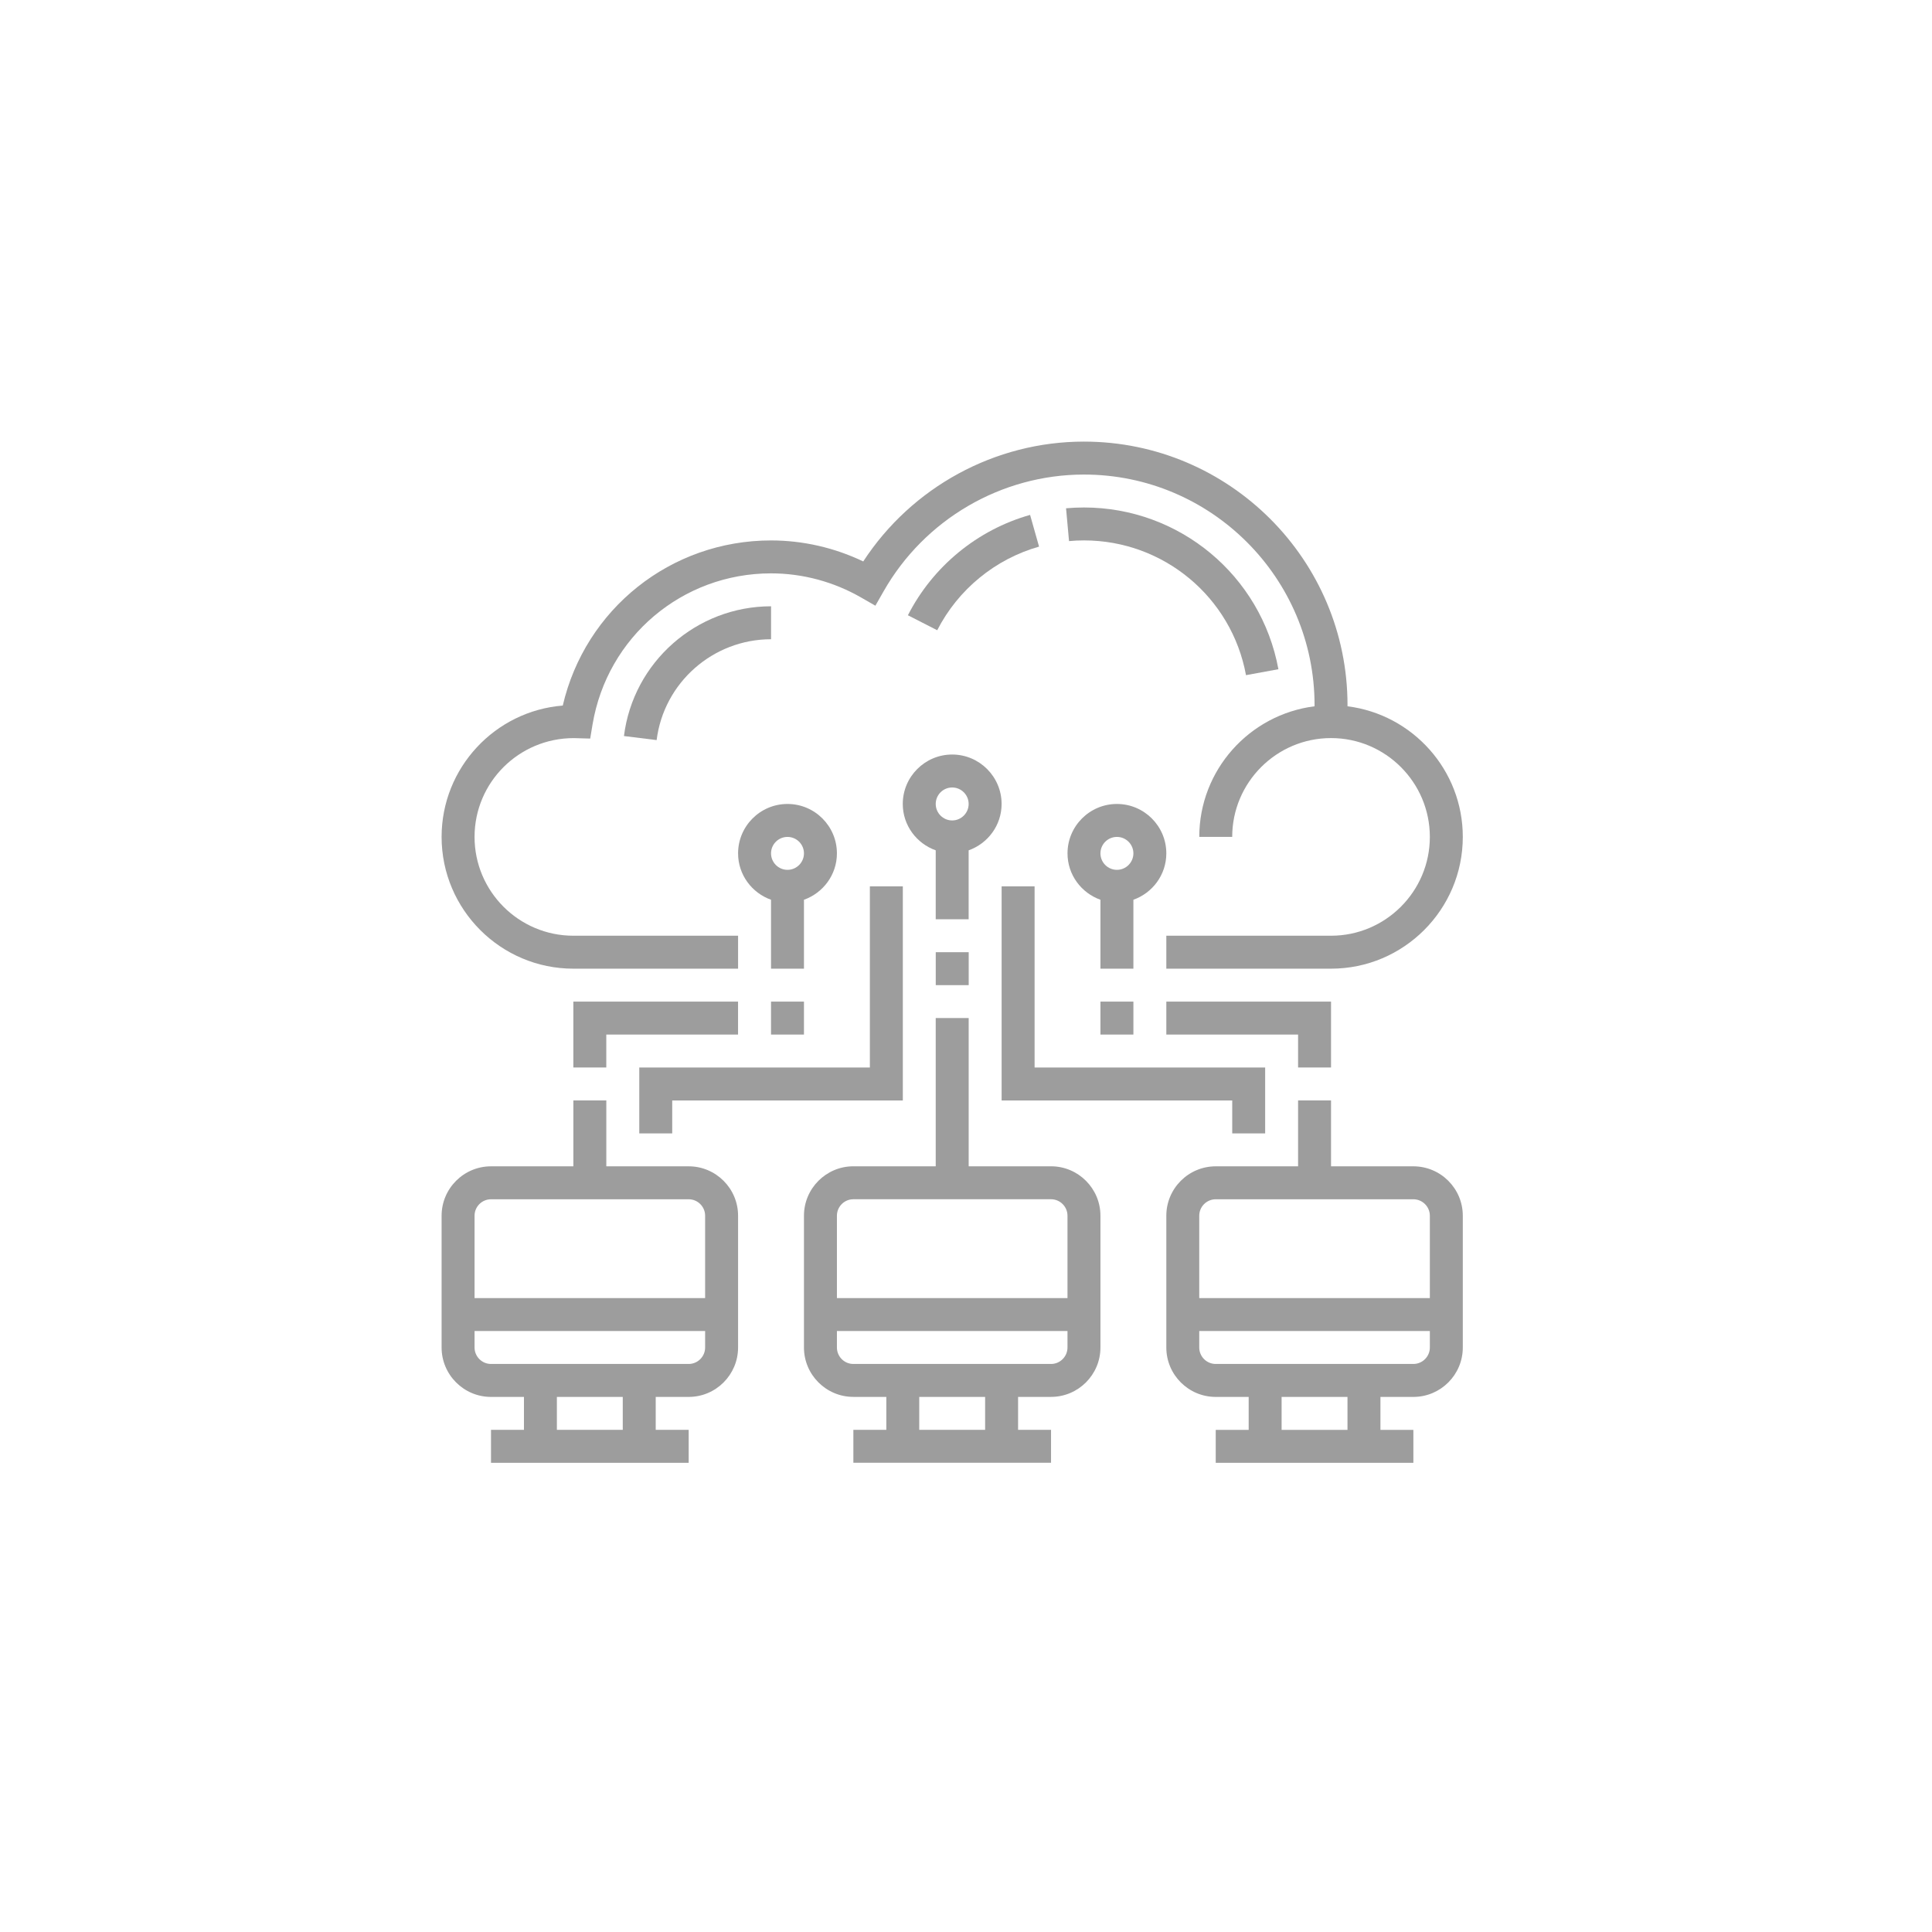 <svg width="70" height="70" viewBox="0 0 70 70" fill="none" xmlns="http://www.w3.org/2000/svg">
<g clip-path="url(#clip0_18968_523)">
<path d="M24.952 42.258H21.968V39.871H20.774V42.258H17.79C16.803 42.258 16 43.061 16 44.048V48.822C16 49.809 16.803 50.613 17.79 50.613H18.984V51.806H17.79V53H24.952V51.806H23.758V50.613H24.952C25.939 50.613 26.742 49.809 26.742 48.822V44.048C26.742 43.061 25.939 42.258 24.952 42.258ZM17.79 43.452H24.952C25.28 43.452 25.548 43.719 25.548 44.048V47.032H17.194V44.048C17.194 43.719 17.462 43.452 17.79 43.452ZM22.564 51.806H20.177V50.613H22.564V51.806ZM24.952 49.419H17.79C17.462 49.419 17.194 49.151 17.194 48.822V48.226H25.548V48.822C25.548 49.151 25.28 49.419 24.952 49.419Z" fill="#9D9D9D"/>
<path d="M38.081 42.257H35.097V36.886H33.903V42.257H30.919C29.932 42.257 29.129 43.061 29.129 44.048V48.822C29.129 49.809 29.932 50.612 30.919 50.612H32.113V51.806H30.919V52.999H38.081V51.806H36.887V50.612H38.081C39.068 50.612 39.871 49.809 39.871 48.822V44.048C39.871 43.061 39.068 42.257 38.081 42.257ZM30.919 43.451H38.081C38.409 43.451 38.677 43.719 38.677 44.048V47.032H30.323V44.048C30.323 43.719 30.59 43.451 30.919 43.451ZM35.693 51.806H33.306V50.612H35.693V51.806ZM38.081 49.419H30.919C30.59 49.419 30.323 49.151 30.323 48.822V48.225H38.677V48.822C38.677 49.151 38.409 49.419 38.081 49.419Z" fill="#9D9D9D"/>
<path d="M51.209 42.258H48.226V39.871H47.032V42.258H44.048C43.061 42.258 42.258 43.061 42.258 44.048V48.823C42.258 49.81 43.061 50.613 44.048 50.613H45.242V51.807H44.048V53H51.209V51.807H50.016V50.613H51.209C52.197 50.613 53 49.81 53 48.823V44.048C53 43.061 52.197 42.258 51.209 42.258ZM44.048 43.452H51.209C51.538 43.452 51.806 43.72 51.806 44.048V47.032H43.451V44.048C43.451 43.72 43.719 43.452 44.048 43.452ZM48.822 51.807H46.435V50.613H48.822V51.807ZM51.209 49.419H44.048C43.719 49.419 43.451 49.151 43.451 48.823V48.226H51.806V48.823C51.806 49.151 51.538 49.419 51.209 49.419Z" fill="#9D9D9D"/>
<path d="M27.936 32.6V35.097H29.129V32.6C29.822 32.353 30.323 31.696 30.323 30.919C30.323 29.932 29.52 29.129 28.532 29.129C27.545 29.129 26.742 29.932 26.742 30.919C26.742 31.696 27.243 32.353 27.936 32.6ZM28.532 30.323C28.861 30.323 29.129 30.59 29.129 30.919C29.129 31.248 28.861 31.516 28.532 31.516C28.204 31.516 27.936 31.248 27.936 30.919C27.936 30.59 28.204 30.323 28.532 30.323Z" fill="#9D9D9D"/>
<path d="M35.096 30.809C35.789 30.562 36.29 29.906 36.29 29.129C36.29 28.142 35.486 27.338 34.499 27.338C33.512 27.338 32.709 28.142 32.709 29.129C32.709 29.906 33.21 30.562 33.903 30.809V33.306H35.096V30.809ZM34.499 28.532C34.828 28.532 35.096 28.8 35.096 29.129C35.096 29.457 34.828 29.726 34.499 29.726C34.17 29.726 33.903 29.457 33.903 29.129C33.903 28.8 34.17 28.532 34.499 28.532Z" fill="#9D9D9D"/>
<path d="M33.904 34.5H35.098V35.694H33.904V34.5Z" fill="#9D9D9D"/>
<path d="M41.065 32.6C41.758 32.353 42.258 31.696 42.258 30.919C42.258 29.932 41.455 29.129 40.468 29.129C39.481 29.129 38.678 29.932 38.678 30.919C38.678 31.696 39.178 32.353 39.871 32.6V35.097H41.065V32.6ZM40.468 30.323C40.797 30.323 41.065 30.59 41.065 30.919C41.065 31.248 40.797 31.516 40.468 31.516C40.139 31.516 39.871 31.248 39.871 30.919C39.871 30.59 40.139 30.323 40.468 30.323Z" fill="#9D9D9D"/>
<path d="M39.871 36.29H41.065V37.484H39.871V36.29Z" fill="#9D9D9D"/>
<path d="M48.226 38.677V36.29H42.258V37.484H47.032V38.677H48.226Z" fill="#9D9D9D"/>
<path d="M27.936 36.29H29.129V37.484H27.936V36.29Z" fill="#9D9D9D"/>
<path d="M26.741 36.29H20.773V38.677H21.967V37.484H26.741V36.29Z" fill="#9D9D9D"/>
<path d="M20.774 35.097H26.742V33.903H20.774C18.799 33.903 17.194 32.297 17.194 30.323C17.194 28.349 18.798 26.743 20.79 26.743H20.793L21.384 26.76L21.469 26.249C22.001 23.076 24.72 20.774 27.936 20.774C29.075 20.774 30.203 21.076 31.198 21.648L31.717 21.946L32.014 21.425C33.499 18.815 36.281 17.194 39.274 17.194C43.881 17.194 47.629 20.941 47.629 25.548V25.59C45.278 25.885 43.452 27.892 43.452 30.323H44.645C44.645 28.348 46.251 26.742 48.226 26.742C50.2 26.742 51.806 28.348 51.806 30.323C51.806 32.297 50.2 33.903 48.226 33.903H42.258V35.097H48.226C50.858 35.097 53 32.955 53 30.323C53 27.892 51.174 25.885 48.823 25.59V25.548C48.823 20.284 44.539 16 39.274 16C36.046 16 33.033 17.65 31.277 20.342C30.234 19.843 29.09 19.581 27.936 19.581C24.301 19.581 21.203 22.068 20.39 25.564C17.936 25.76 16 27.82 16 30.323C16 32.955 18.142 35.097 20.774 35.097Z" fill="#9D9D9D"/>
<path d="M45.839 41.065V38.678H37.485V32.114H36.291V39.872H44.646V41.065H45.839Z" fill="#9D9D9D"/>
<path d="M24.356 39.872H32.711V32.114H31.517V38.678H23.162V41.065H24.356V39.872Z" fill="#9D9D9D"/>
<path d="M37.647 19.805L37.322 18.656C35.413 19.195 33.8 20.521 32.895 22.292L33.957 22.835C34.712 21.359 36.057 20.255 37.647 19.805Z" fill="#9D9D9D"/>
<path d="M45.145 24.462L46.319 24.247C45.695 20.851 42.733 18.387 39.276 18.387C39.056 18.387 38.839 18.397 38.625 18.416L38.733 19.605C38.911 19.588 39.092 19.58 39.276 19.58C42.157 19.58 44.625 21.633 45.145 24.462Z" fill="#9D9D9D"/>
<path d="M27.937 21.967C25.233 21.967 22.942 23.988 22.607 26.668L23.791 26.815C24.052 24.732 25.834 23.161 27.937 23.161V21.967Z" fill="#9D9D9D"/>
</g>
<defs>
<clipPath id="clip0_18968_523">
<rect width="37" height="37" fill="white" transform="translate(16 16)"/>
</clipPath>
</defs>
</svg>
